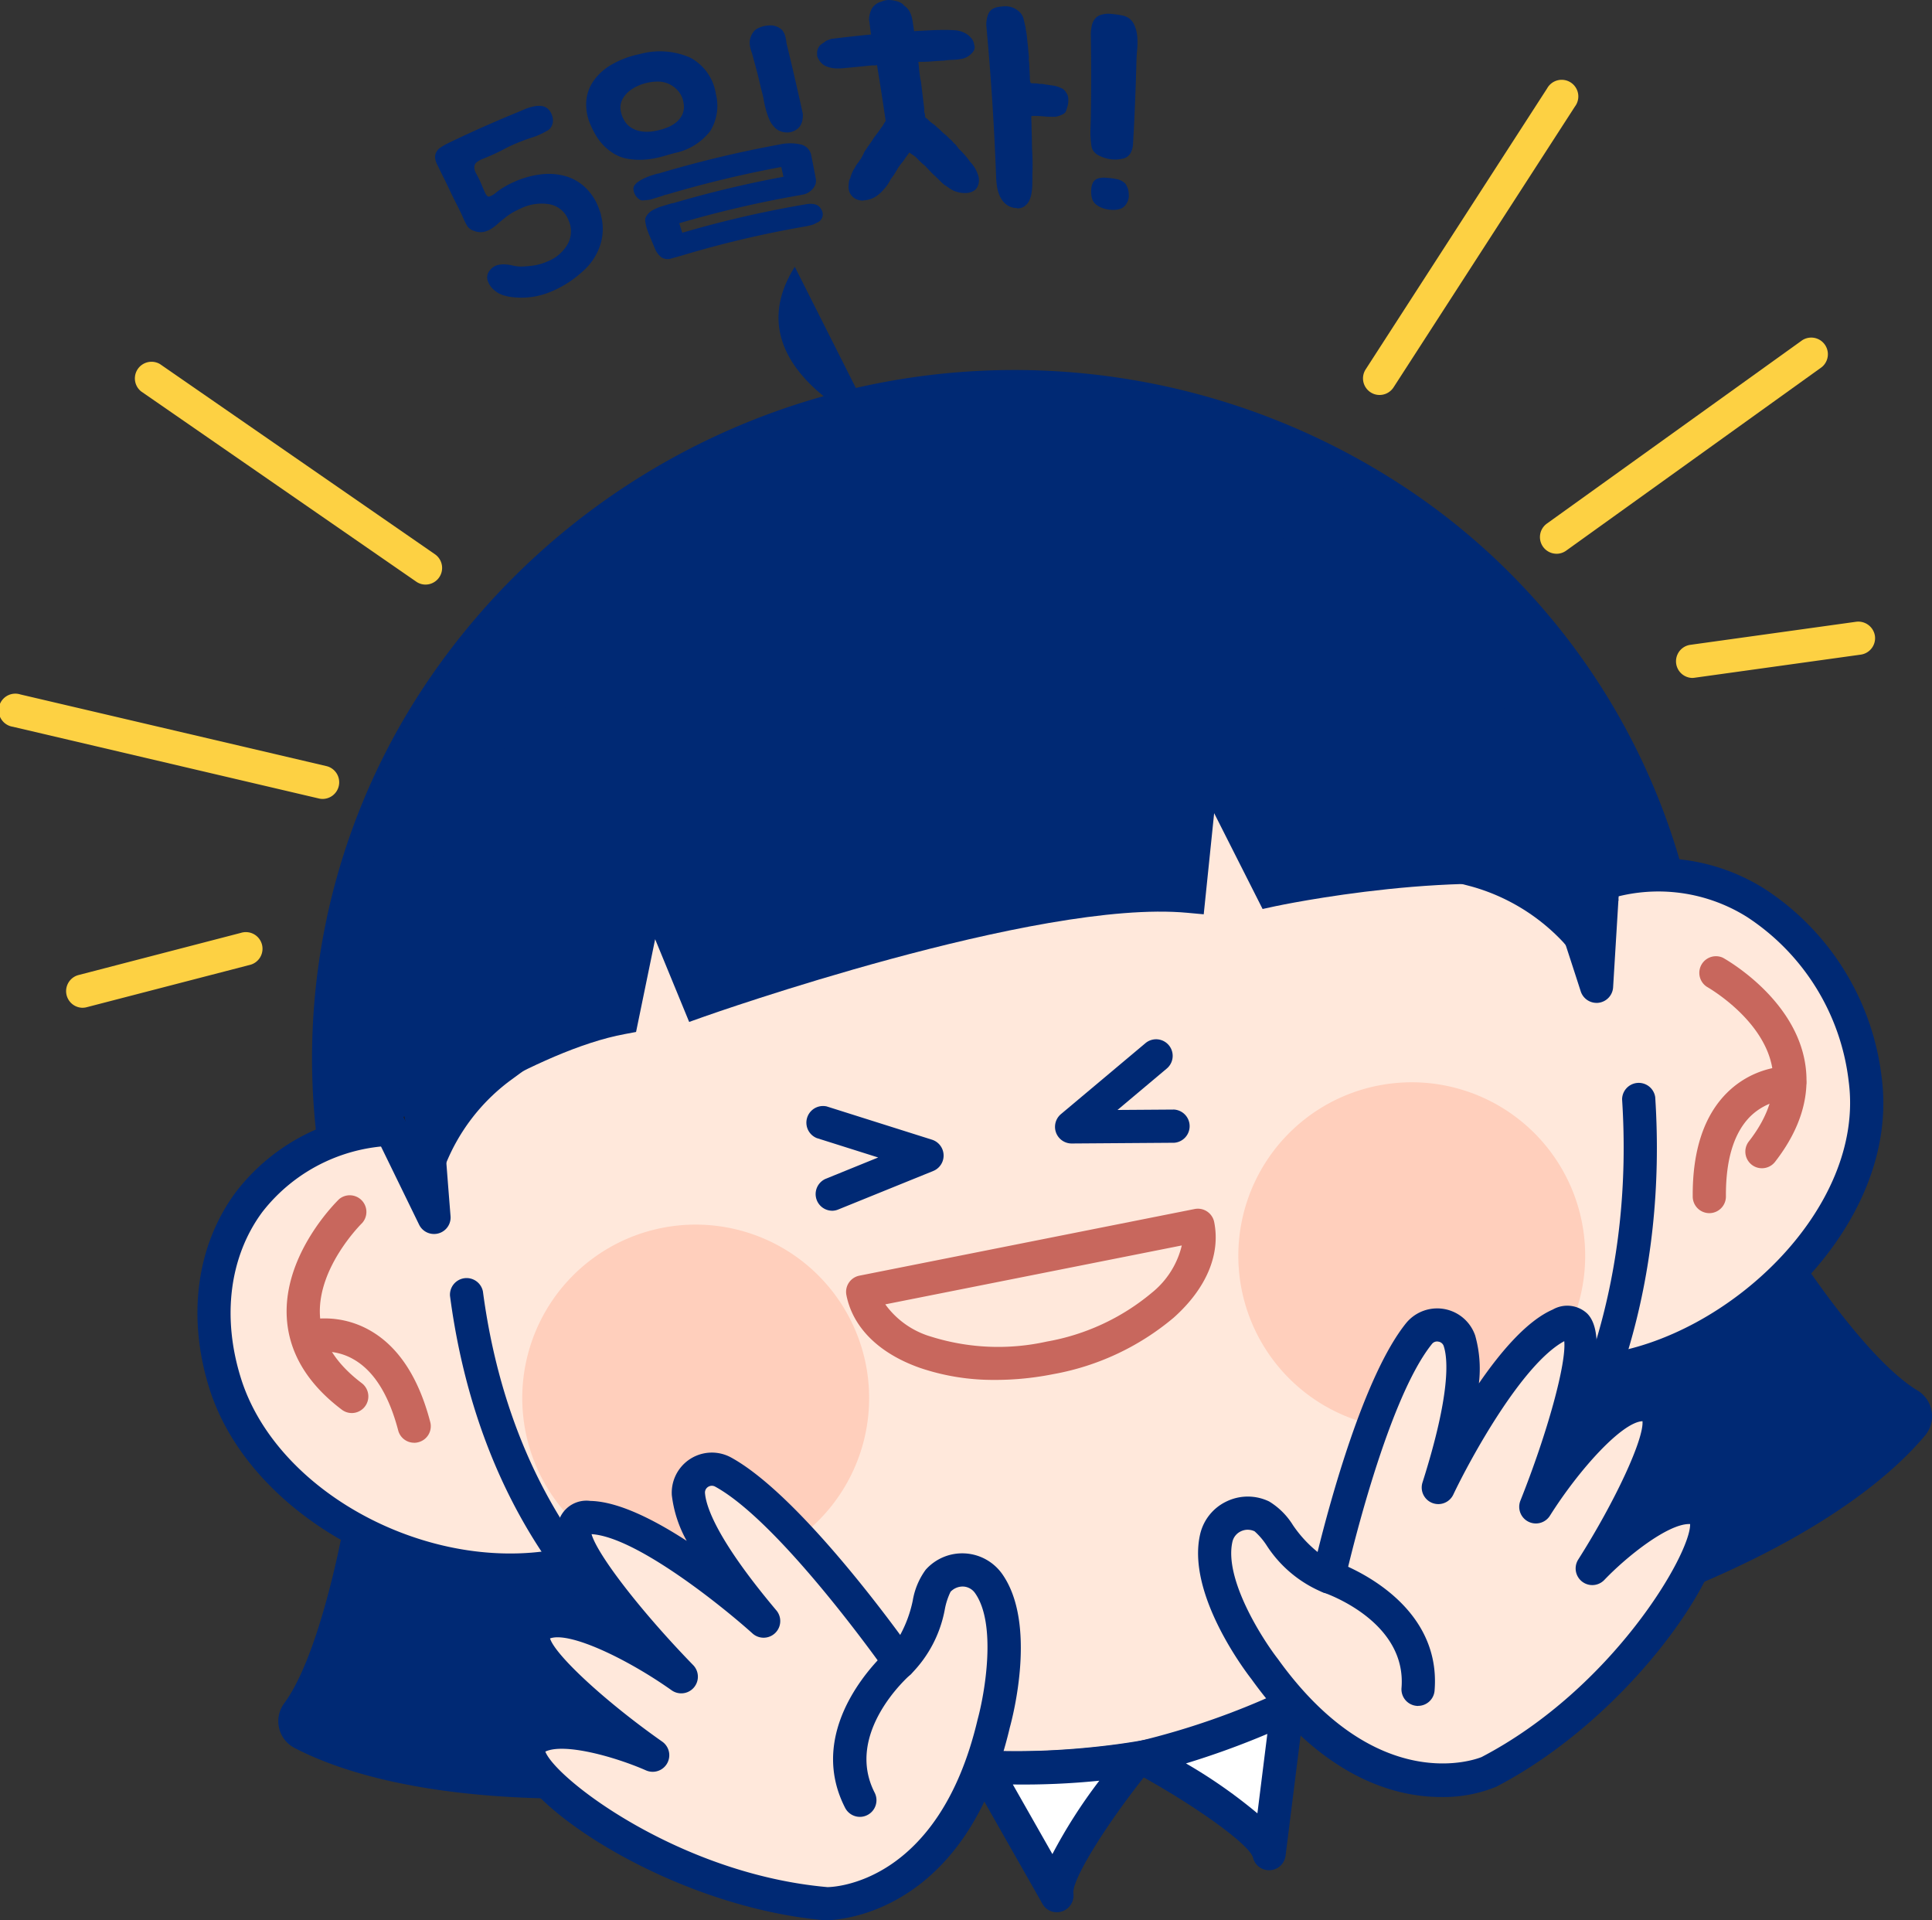 <svg id="그룹_79" data-name="그룹 79" xmlns="http://www.w3.org/2000/svg" xmlns:xlink="http://www.w3.org/1999/xlink" width="174.146" height="173.057" viewBox="0 0 174.146 173.057">
  <rect x="0" y="0" width="174.146" height="173.057" fill="#333333" stroke="none"/>
  <defs>
    <clipPath id="clip-path">
      <rect id="사각형_6" data-name="사각형 6" width="174.146" height="173.057" fill="none"/>
    </clipPath>
  </defs>
  <g id="그룹_5" data-name="그룹 5" clip-path="url(#clip-path)">
    <path id="패스_106" data-name="패스 106" d="M14.32,45.879S12.244,57.674,8.9,62.135a2.714,2.714,0,0,0,.993,4.012c6.221,3.223,22.1,7.9,56.839.94,0,0-22.139-3.9-31.81-17.633Z" transform="translate(16.694 91.398)" fill="#002974"/>
    <path id="패스_107" data-name="패스 107" d="M80.866,37.558s6.43,10.1,11.227,12.947a2.712,2.712,0,0,1,.613,4.087C88.191,59.948,75.31,70.343,40.547,77.2c0,0,18.967-12.07,22.651-28.458Z" transform="translate(80.776 74.822)" fill="#002974"/>
    <path id="패스_108" data-name="패스 108" d="M131.474,59.759c6.463,32.516-15.26,64.233-48.518,70.842S17.5,116.212,11.037,83.7,26.3,19.464,59.554,12.854s65.456,14.389,71.919,46.905" transform="translate(19.72 23.184)" fill="#002974"/>
    <path id="패스_109" data-name="패스 109" d="M71.6,134.324a62.89,62.89,0,0,1-34.467-10.248,60.581,60.581,0,0,1-16.966-85.36,63.891,63.891,0,0,1,87.215-17.334,60.588,60.588,0,0,1,16.966,85.36,63.2,63.2,0,0,1-40.1,26.328A64.908,64.908,0,0,1,71.6,134.324M72.908,14.129A62.058,62.058,0,0,0,60.847,15.32,60.236,60.236,0,0,0,22.634,40.406a57.584,57.584,0,0,0,16.131,81.162,60.89,60.89,0,0,0,83.11-16.517,57.587,57.587,0,0,0-16.128-81.162,59.894,59.894,0,0,0-32.839-9.76" transform="translate(18.717 22.184)" fill="#002974"/>
    <path id="패스_110" data-name="패스 110" d="M131.812,91.525c12.253-1.619,25.089-13.991,23.47-26.247s-12.561-21.549-24.221-17.453C120.6,27.571,96.714,13.337,72.812,16.494c-25.963,3.432-46.4,28.345-49.062,53.278C11.389,69.644,3.511,80.218,7.479,92.737c3.734,11.783,19.275,18.994,31.3,16.131" transform="translate(12.838 31.985)" fill="#ffe8db"/>
    <path id="패스_111" data-name="패스 111" d="M34.263,111.98c-11.744,0-23.979-7.573-27.223-17.8C4.991,87.7,5.85,81.241,9.4,76.445a18.258,18.258,0,0,1,14.009-7.154c3.468-26.726,25.281-50,50.2-53.293,23.025-3.034,47.7,9.964,59.182,31.017a17.924,17.924,0,0,1,14.383,2.068,23.532,23.532,0,0,1,10.583,16.989C159.53,79.494,145.661,92.324,133,94a1.5,1.5,0,0,1-.392-2.968c11.251-1.484,23.695-13.115,22.181-24.566a20.523,20.523,0,0,0-9.18-14.835,15.027,15.027,0,0,0-13.061-1.4,1.5,1.5,0,0,1-1.828-.724C120.069,28.873,96.2,16.018,74,18.966c-26.81,3.543-45.34,29.2-47.773,51.953a1.5,1.5,0,0,1-1.487,1.34c-.153,0-.147,0-.221,0A15.478,15.478,0,0,0,11.8,78.225c-2.974,4.015-3.668,9.5-1.912,15.048,3.36,10.592,17.72,17.938,29.527,15.128a1.476,1.476,0,0,1,1.8,1.107,1.491,1.491,0,0,1-1.107,1.8,25.206,25.206,0,0,1-5.85.67" transform="translate(11.849 30.998)" fill="#002974"/>
    <path id="패스_112" data-name="패스 112" d="M14.052,50.688c4.024,30.454,27.689,45.945,58.176,42.174,29.706-3.671,49.514-28.393,47.486-59.783" transform="translate(27.994 65.899)" fill="#ffe8db"/>
    <path id="패스_113" data-name="패스 113" d="M64.291,95.923c-27.579,0-47.1-16.577-50.726-44.042a1.5,1.5,0,0,1,2.968-.392C20.315,80.107,42.5,96.144,73.04,92.377c29.171-3.606,48.159-27.54,46.175-58.2a1.5,1.5,0,0,1,2.986-.192c2.092,32.321-17.974,57.554-48.793,61.366a74.4,74.4,0,0,1-9.117.575" transform="translate(26.997 64.9)" fill="#002974"/>
    <path id="패스_114" data-name="패스 114" d="M14.513,55.68a1.49,1.49,0,0,1-.9-.3C10.507,53.035,8.84,50.249,8.651,47.1c-.341-5.772,4.521-10.508,4.725-10.706a1.5,1.5,0,0,1,2.074,2.154c-.039.039-4.078,4-3.809,8.384.138,2.232,1.406,4.273,3.773,6.059a1.5,1.5,0,0,1-.9,2.69" transform="translate(17.201 71.664)" fill="#c8675d"/>
    <path id="패스_115" data-name="패스 115" d="M19.9,50.915A1.487,1.487,0,0,1,18.459,49.8c-.85-3.238-2.217-5.4-4.069-6.43a5.205,5.205,0,0,0-3.7-.545,1.5,1.5,0,0,1-.883-2.858,8.22,8.22,0,0,1,6.041.787c2.591,1.442,4.443,4.234,5.5,8.291a1.486,1.486,0,0,1-1.068,1.822,1.362,1.362,0,0,1-.377.051" transform="translate(17.432 79.106)" fill="#c8675d"/>
    <path id="패스_116" data-name="패스 116" d="M56.9,47.941a1.473,1.473,0,0,1-.919-.314,1.5,1.5,0,0,1-.263-2.1c1.825-2.34,2.519-4.635,2.074-6.828-.88-4.3-5.808-7.079-5.856-7.109a1.5,1.5,0,0,1,1.442-2.621c.251.141,6.173,3.456,7.34,9.111.637,3.094-.251,6.215-2.636,9.285a1.5,1.5,0,0,1-1.182.577" transform="translate(101.917 57.341)" fill="#c8675d"/>
    <path id="패스_117" data-name="패스 117" d="M52.49,45.362a1.5,1.5,0,0,1-1.5-1.484c-.03-4.195,1.035-7.37,3.166-9.437a8.269,8.269,0,0,1,5.628-2.331,1.5,1.5,0,0,1,1.442,1.553A1.625,1.625,0,0,1,59.693,35.1,5.477,5.477,0,0,0,56.2,36.625c-1.493,1.478-2.241,3.914-2.217,7.229A1.5,1.5,0,0,1,52.5,45.362Z" transform="translate(101.588 63.968)" fill="#c8675d"/>
    <path id="패스_118" data-name="패스 118" d="M38.958,51.836a20.536,20.536,0,0,1-6.786-1.074c-3.71-1.3-6.074-3.635-6.655-6.562a1.49,1.49,0,0,1,1.176-1.759l30.215-6.005a1.5,1.5,0,0,1,1.759,1.173c.583,2.929-.709,5.987-3.638,8.608a23.206,23.206,0,0,1-10.865,5.1,26.758,26.758,0,0,1-5.206.521m-9.937-6.81a7.781,7.781,0,0,0,4.141,2.914,20.2,20.2,0,0,0,10.416.44,20.186,20.186,0,0,0,9.455-4.389,7.782,7.782,0,0,0,2.714-4.273Z" transform="translate(50.777 72.521)" fill="#c8675d"/>
    <path id="패스_119" data-name="패스 119" d="M11.468,69.646,13.6,71.252s11.149-7.786,19.626-9.341l2.507-12.169,4.381,10.67s30.26-10.736,44.206-9.44l1.311-12.72,6.143,12.154s17.621-3.812,29.138-1.092c0,0-5.108-17.977-13.833-24.371s-53.365-9.982-53.365-9.982L15.657,40.487Z" transform="translate(22.846 29.805)" fill="#002974"/>
    <path id="패스_120" data-name="패스 120" d="M14.638,74.121l-3.707-2.792,4.407-30.688L54.38,14.448l.521.042c1.84.147,45.167,3.7,54.131,10.266,9.036,6.625,14.174,24.416,14.389,25.17l.7,2.448-2.48-.583c-11.062-2.615-28.309,1.065-28.482,1.1l-1.128.245L87.665,44.5l-.94,9.114-1.472-.135c-13.5-1.266-43.267,9.252-43.569,9.359l-1.34.476-3.067-7.456-1.72,8.36-.993.186C26.511,65.88,15.635,73.426,15.527,73.5ZM14.145,70l.572.434c2.744-1.825,11.14-7.121,18.312-8.767l3.3-16.005,5.706,13.893c5.886-2.011,29.126-9.566,42.016-9.15l1.685-16.361,7.929,15.691c3.812-.742,16.262-2.866,26.133-1.349C118.1,43.4,113.646,31.847,107.26,27.171c-6.78-4.973-39.386-8.608-52.078-9.656L18.109,42.383Z" transform="translate(21.776 28.783)" fill="#002974"/>
    <path id="패스_121" data-name="패스 121" d="M15.343,32.629c-.12.156.841,12.079.841,12.079l-4.671-9.587Z" transform="translate(22.936 65.002)" fill="#231814"/>
    <path id="패스_122" data-name="패스 122" d="M17.181,47.2a1.487,1.487,0,0,1-1.343-.841l-4.674-9.587a1.5,1.5,0,0,1,.53-1.909l3.83-2.492a1.495,1.495,0,0,1,2.3,1.433c0,.966.518,7.681.847,11.78a1.486,1.486,0,0,1-1.49,1.616m-2.75-10.55.637,1.308c-.048-.625-.084-1.17-.117-1.643Z" transform="translate(21.939 64.007)" fill="#002974"/>
    <path id="패스_123" data-name="패스 123" d="M46.812,25.868c.168.1,3.839,11.484,3.839,11.484L51.3,26.706Z" transform="translate(93.257 51.533)" fill="#002974"/>
    <path id="패스_124" data-name="패스 124" d="M51.648,39.844a1.5,1.5,0,0,1-1.424-1.038c-1.263-3.917-3.357-10.317-3.722-11.212a1.5,1.5,0,0,1,1.58-2.2l4.491.841a1.485,1.485,0,0,1,1.218,1.556l-.649,10.649a1.5,1.5,0,0,1-1.308,1.394,1.316,1.316,0,0,1-.186.012M50.113,28.815c.156.449.326.969.524,1.562l.087-1.448Z" transform="translate(92.26 50.537)" fill="#002974"/>
    <path id="패스_125" data-name="패스 125" d="M46.7,49.471A15.633,15.633,0,1,1,28.321,37.185,15.636,15.636,0,0,1,46.7,49.471" transform="translate(31.342 73.477)" fill="#ffcfbc"/>
    <path id="패스_126" data-name="패스 126" d="M68.272,45.184A15.633,15.633,0,1,1,49.891,32.9,15.636,15.636,0,0,1,68.272,45.184" transform="translate(74.313 64.936)" fill="#ffcfbc"/>
    <path id="패스_127" data-name="패스 127" d="M32.238,22.556S19.15,17.17,24.922,8.035Z" transform="translate(46.719 16.007)" fill="#002974"/>
    <path id="패스_128" data-name="패스 128" d="M14.048,40.446a18.928,18.928,0,0,1,6.307-8.264L12.4,32.14Z" transform="translate(24.695 64.028)" fill="#002974"/>
    <path id="패스_129" data-name="패스 129" d="M14.874,47.17,11.786,31.638l14.317.075-3.647,2.678a17.576,17.576,0,0,0-5.778,7.537Zm.56-12.525L15.9,37a20.722,20.722,0,0,1,1.828-2.343Z" transform="translate(23.48 63.028)" fill="#002974"/>
    <path id="패스_130" data-name="패스 130" d="M53.5,33.811a19.259,19.259,0,0,0-9.045-5.5l7.328-3.145Z" transform="translate(88.553 50.131)" fill="#002974"/>
    <path id="패스_131" data-name="패스 131" d="M59.143,40.559l-3.734-4.378a17.941,17.941,0,0,0-8.282-5.024l-4.21-1.1,13.022-5.592ZM51.51,29.619a21.114,21.114,0,0,1,2.723,1.607l-.512-2.555Z" transform="translate(85.497 48.73)" fill="#002974"/>
    <path id="패스_132" data-name="패스 132" d="M42.779,83.416c.305.027,11.262.1,15.113-16.277,0,0,2.376-8.579-.482-12.6a2.914,2.914,0,0,0-4.539-.23c-1.077,1.221-.685,4.722-3.489,7.337,0,0-9.611-13.719-15.912-17.148a2.119,2.119,0,0,0-3.106,1.99c.135,1.954,1.682,5.4,6.813,11.493,0,0-10.275-9.279-15.682-9.374-5.844-.1,8.243,14.368,8.243,14.368s-9.545-6.771-12.866-4.629,10.287,11.7,10.287,11.7-8.049-3.57-10.885-1.352,11.248,13.381,26.5,14.721" transform="translate(31.69 88.148)" fill="#ffe8db"/>
    <path id="패스_133" data-name="패스 133" d="M43.726,85.9l-.078,0h0c-13.249-1.164-26.684-9.751-28.1-14.527a2.529,2.529,0,0,1,.8-2.858,6.873,6.873,0,0,1,4.853-.987c-2.846-2.492-5.392-5.29-5.353-7.3a2.542,2.542,0,0,1,1.209-2.139c1.676-1.089,4.183-.673,6.676.275-2.819-3.558-4.743-6.912-3.947-8.755a2.62,2.62,0,0,1,2.729-1.5c2.5.045,5.733,1.679,8.692,3.6a11.08,11.08,0,0,1-1.343-4.123,3.617,3.617,0,0,1,5.317-3.405c5.278,2.875,12.486,12.22,15.269,16.005A11.2,11.2,0,0,0,51.58,57.1a6.532,6.532,0,0,1,1.164-2.786,4.413,4.413,0,0,1,6.885.359c3.175,4.467.963,12.911.7,13.86C56.359,85.436,44.8,85.9,43.726,85.9m.144-2.986h0c.473,0,10.057-.212,13.563-15.125.619-2.256,1.753-8.576-.245-11.385a1.381,1.381,0,0,0-1.062-.58,1.514,1.514,0,0,0-1.137.473,6.134,6.134,0,0,0-.509,1.538,11.129,11.129,0,0,1-3.079,5.9,1.567,1.567,0,0,1-1.176.392,1.491,1.491,0,0,1-1.068-.628c-.1-.135-9.482-13.468-15.407-16.69a.62.62,0,0,0-.613.033.6.6,0,0,0-.284.536c.084,1.2,1.032,4.186,6.466,10.634a1.5,1.5,0,0,1-2.145,2.074c-2.708-2.442-10.52-8.743-14.545-8.982.539,1.882,4.488,7,9.18,11.822a1.5,1.5,0,0,1-1.939,2.265c-4.033-2.861-9.237-5.332-10.984-4.689.488,1.532,5.039,5.736,10.131,9.312A1.495,1.495,0,0,1,27.553,72.4c-2.759-1.215-7.373-2.516-9.09-1.7.954,2.477,12.106,11.029,25.406,12.211" transform="translate(30.692 87.155)" fill="#002974"/>
    <path id="패스_134" data-name="패스 134" d="M30.07,50.063s-6.882,5.975-3.564,12.447" transform="translate(51.003 99.734)" fill="#ffe8db"/>
    <path id="패스_135" data-name="패스 135" d="M27.514,65a1.5,1.5,0,0,1-1.332-.814c-3.809-7.43,3.6-13.982,3.914-14.261a1.5,1.5,0,0,1,1.969,2.259c-.248.212-5.954,5.3-3.22,10.637A1.5,1.5,0,0,1,27.514,65" transform="translate(49.995 98.737)" fill="#002974"/>
    <path id="패스_136" data-name="패스 136" d="M61.3,80.337c-.272.141-10.368,4.4-20.188-9.261,0,0-5.476-7.017-4.375-11.825A2.916,2.916,0,0,1,40.846,57.3c1.46.715,2.439,4.1,6.029,5.446,0,0,3.635-16.352,8.145-21.932a2.12,2.12,0,0,1,3.632.655c.619,1.855.509,5.634-1.9,13.222,0,0,5.948-12.5,10.906-14.659,5.362-2.331-2.121,16.427-2.121,16.427s6.23-9.9,10.119-9.195S70.618,62.01,70.618,62.01s6.074-6.376,9.545-5.41S74.884,73.263,61.3,80.337" transform="translate(72.895 79.358)" fill="#ffe8db"/>
    <path id="패스_137" data-name="패스 137" d="M58,83.588c-4.288,0-10.772-1.831-17.106-10.64-.569-.73-5.841-7.687-4.617-13.031a4.358,4.358,0,0,1,2.391-2.971,4.412,4.412,0,0,1,3.836.009,6.486,6.486,0,0,1,2.139,2.13,11.178,11.178,0,0,0,2.223,2.421c1.125-4.563,4.21-15.957,7.986-20.634a3.621,3.621,0,0,1,6.218,1.122,11.047,11.047,0,0,1,.335,4.321c2-2.911,4.363-5.658,6.655-6.655A2.636,2.636,0,0,1,71.151,40c1.442,1.4.946,5.236-.3,9.6,1.942-1.834,4.105-3.16,6.062-2.81a2.548,2.548,0,0,1,1.936,1.517c.8,1.843-.479,5.4-2.157,8.794a6.843,6.843,0,0,1,4.862-.946,2.538,2.538,0,0,1,1.837,2.334c.518,4.955-8.608,18.028-20.41,24.168l0,0A12.521,12.521,0,0,1,58,83.588m4.3-2.253h0ZM40.574,59.5a1.472,1.472,0,0,0-.619.141,1.378,1.378,0,0,0-.763.937c-.772,3.363,2.7,8.773,4.1,10.574,8.979,12.489,17.923,9.009,18.354,8.836,11.834-6.182,18.869-18.345,18.8-21-.033,0-.06,0-.093,0-1.933,0-5.607,2.905-7.654,5.051A1.5,1.5,0,0,1,70.352,62.2c3.339-5.254,5.936-10.87,5.8-12.48-1.84.075-5.718,4.348-8.354,8.534A1.5,1.5,0,0,1,65.14,56.9C67.614,50.7,69.3,44.489,69.1,42.508,65.3,44.561,60.636,53.1,59.1,56.332a1.495,1.495,0,0,1-2.774-1.1c2.549-8.031,2.289-11.149,1.906-12.292a.589.589,0,0,0-.47-.389.579.579,0,0,0-.58.2C52.944,48,49.365,63.908,49.332,64.067a1.491,1.491,0,0,1-.748.99,1.527,1.527,0,0,1-1.236.09,11.1,11.1,0,0,1-5.1-4.273,6.29,6.29,0,0,0-1.059-1.23,1.4,1.4,0,0,0-.61-.141" transform="translate(71.898 78.36)" fill="#002974"/>
    <path id="패스_138" data-name="패스 138" d="M40.027,47.493s8.641,2.89,8.052,10.137" transform="translate(79.74 94.614)" fill="#ffe8db"/>
    <path id="패스_139" data-name="패스 139" d="M49.076,60.123c-.042,0-.081,0-.126-.006A1.5,1.5,0,0,1,47.583,58.5c.485-5.975-6.729-8.495-7.038-8.6a1.5,1.5,0,0,1,.952-2.837c.4.135,9.745,3.357,9.066,11.681a1.493,1.493,0,0,1-1.487,1.373" transform="translate(78.746 93.617)" fill="#002974"/>
    <path id="패스_140" data-name="패스 140" d="M33.275,40.7a1.5,1.5,0,0,1-.96-2.642l7.624-6.4a1.494,1.494,0,1,1,1.921,2.289l-4.44,3.731,5.093-.036h.012a1.5,1.5,0,0,1,.012,2.992l-9.249.066Z" transform="translate(63.309 62.352)" fill="#002974"/>
    <path id="패스_141" data-name="패스 141" d="M26.672,42.768a1.5,1.5,0,0,1-.56-2.881l4.722-1.918L25.3,36.221a1.5,1.5,0,0,1,.9-2.852l9.494,3a1.5,1.5,0,0,1,.111,2.813l-8.576,3.477a1.48,1.48,0,0,1-.56.111" transform="translate(48.323 66.344)" fill="#002974"/>
    <path id="패스_142" data-name="패스 142" d="M30.325,31.016a1.464,1.464,0,0,1-.85-.266L4.682,13.608a1.5,1.5,0,0,1,1.7-2.463L31.175,28.29a1.5,1.5,0,0,1-.85,2.726" transform="translate(8.04 21.667)" fill="#fdd143"/>
    <path id="패스_143" data-name="패스 143" d="M29.1,30.359a1.5,1.5,0,0,1-.341-.036L1.155,23.854a1.5,1.5,0,1,1,.685-2.911l27.606,6.463a1.5,1.5,0,0,1-.341,2.953" transform="translate(0 41.641)" fill="#fdd143"/>
    <path id="패스_144" data-name="패스 144" d="M3.482,34.879A1.5,1.5,0,0,1,3.1,31.935L17.76,28.129a1.5,1.5,0,1,1,.754,2.9l-14.656,3.8a1.5,1.5,0,0,1-.377.048" transform="translate(3.954 55.942)" fill="#fdd143"/>
    <path id="패스_145" data-name="패스 145" d="M42.556,30.747a1.463,1.463,0,0,1-.811-.239A1.494,1.494,0,0,1,41.3,28.44L57.655,3.12a1.5,1.5,0,1,1,2.513,1.625L43.813,30.062a1.5,1.5,0,0,1-1.257.685" transform="translate(81.798 4.848)" fill="#fdd143"/>
    <path id="패스_146" data-name="패스 146" d="M47.884,29.679a1.5,1.5,0,0,1-.874-2.711L70.044,10.433a1.5,1.5,0,0,1,1.747,2.433L48.758,29.4a1.482,1.482,0,0,1-.874.281" transform="translate(92.412 20.225)" fill="#fdd143"/>
    <path id="패스_147" data-name="패스 147" d="M51.966,23.8a1.5,1.5,0,0,1-.2-2.977l14.994-2.086a1.516,1.516,0,0,1,1.691,1.272A1.5,1.5,0,0,1,67.172,21.7l-15,2.086a1.643,1.643,0,0,1-.209.015" transform="translate(100.55 37.296)" fill="#fdd143"/>
    <path id="패스_148" data-name="패스 148" d="M13.177,7.439a1.1,1.1,0,0,1,.428-.5,5.945,5.945,0,0,1,.8-.449q2.958-1.423,6.011-2.675c.215-.09.458-.191.727-.308a4.074,4.074,0,0,1,.808-.257A2.226,2.226,0,0,1,22.71,3.2a1.062,1.062,0,0,1,.634.326,1.31,1.31,0,0,1,.275.449,1.392,1.392,0,0,1,.108.554,1.143,1.143,0,0,1-.144.539.941.941,0,0,1-.449.4,6.152,6.152,0,0,1-1.29.572c-.467.15-.91.314-1.329.488-.467.194-.868.383-1.2.563s-.727.368-1.17.566c-.177.078-.4.171-.673.281a2.227,2.227,0,0,0-.6.323.507.507,0,0,0-.206.3.8.8,0,0,0-.009.338,1.382,1.382,0,0,0,.12.332c.06.1.108.2.153.278.117.224.23.461.332.7s.2.482.308.715c.132.323.269.467.416.44a1.737,1.737,0,0,0,.64-.383,7.559,7.559,0,0,1,1.613-.946,8.4,8.4,0,0,1,2.349-.667,5.626,5.626,0,0,1,2.175.129,4.4,4.4,0,0,1,1.807.975,4.9,4.9,0,0,1,1.257,1.855c.054.141.1.272.147.4a2.175,2.175,0,0,1,.1.395,4.708,4.708,0,0,1-.12,2.714,5.289,5.289,0,0,1-1.559,2.28,9.625,9.625,0,0,1-2.887,1.834,6.8,6.8,0,0,1-3.327.488,4.163,4.163,0,0,1-.952-.191,2.278,2.278,0,0,1-.826-.479,1.852,1.852,0,0,1-.554-.817.967.967,0,0,1,.2-.949,1.3,1.3,0,0,1,.613-.443,2.132,2.132,0,0,1,.688-.087,3.923,3.923,0,0,1,.727.1,3.706,3.706,0,0,0,.721.1,9.775,9.775,0,0,0,1.209-.1,4.748,4.748,0,0,0,1.209-.356,3.61,3.61,0,0,0,1.858-1.6,2.406,2.406,0,0,0,.033-2.175,2.254,2.254,0,0,0-1.661-1.379,4.3,4.3,0,0,0-2.678.4,8.377,8.377,0,0,0-.748.383,5.5,5.5,0,0,0-.691.494c-.212.165-.413.332-.61.509a4.043,4.043,0,0,1-.607.452,1.978,1.978,0,0,1-.685.257,1.556,1.556,0,0,1-.823-.108,1.08,1.08,0,0,1-.658-.53,6.759,6.759,0,0,1-.359-.751q-.274-.592-.574-1.176c-.2-.389-.392-.781-.577-1.173s-.371-.784-.566-1.17-.383-.769-.572-1.167a1.7,1.7,0,0,1-.189-.586,1.006,1.006,0,0,1,.066-.461" transform="translate(26.113 6.352)" fill="#002974"/>
    <path id="패스_149" data-name="패스 149" d="M22.43,3.357a6.809,6.809,0,0,1,4.59.3,4.445,4.445,0,0,1,2.325,3.279,4.326,4.326,0,0,1-.506,3.342,5.4,5.4,0,0,1-3.223,1.984c-.29.081-.6.168-.919.26a8.951,8.951,0,0,1-1,.236,7.373,7.373,0,0,1-1.1.111,6.119,6.119,0,0,1-1.245-.1,3.492,3.492,0,0,1-1.152-.428,4.64,4.64,0,0,1-.931-.721,4.882,4.882,0,0,1-.715-.913,7.97,7.97,0,0,1-.506-.993,4.5,4.5,0,0,1-.383-2.139,3.737,3.737,0,0,1,.676-1.849,5.043,5.043,0,0,1,1.634-1.451,8.377,8.377,0,0,1,2.445-.919M37.66,16.849a1.7,1.7,0,0,1,.694.057.862.862,0,0,1,.494.437.8.8,0,0,1-.41,1.2,2,2,0,0,1-.545.227c-.195.048-.362.084-.521.111a95.071,95.071,0,0,0-10.1,2.322c-.3.087-.6.177-.931.275s-.646.186-.975.272a1.04,1.04,0,0,1-.943-.1,1.922,1.922,0,0,1-.557-.745q-.3-.718-.6-1.439c-.03-.084-.063-.186-.108-.305s-.078-.251-.114-.392a3.535,3.535,0,0,1-.066-.4.619.619,0,0,1,.06-.338,1.486,1.486,0,0,1,.6-.616,4.391,4.391,0,0,1,.892-.371l.715-.215a1.125,1.125,0,0,1,.192-.045,1.178,1.178,0,0,0,.141-.03A99.15,99.15,0,0,1,35.439,14.4c-.066-.293-.132-.586-.2-.883a100.968,100.968,0,0,0-10.173,2.442,2.2,2.2,0,0,1-.251.063,1.155,1.155,0,0,0-.263.093c-.186.054-.374.111-.56.171-.156.045-.3.09-.419.129a1.639,1.639,0,0,1-.383.075c-.15.015-.29.03-.413.036a.516.516,0,0,1-.368-.117,1.219,1.219,0,0,1-.494-.931.563.563,0,0,1,.114-.332,1.338,1.338,0,0,1,.269-.266,3.232,3.232,0,0,1,.332-.212c.108-.057.212-.108.3-.153.123-.054.239-.1.356-.147s.239-.084.362-.123.269-.084.407-.123a1.345,1.345,0,0,0,.233-.045c.072-.021.144-.045.224-.069A102.724,102.724,0,0,1,35.033,11.5a4.378,4.378,0,0,1,2.017,0,1.233,1.233,0,0,1,.9,1.008c.138.679.269,1.358.4,2.038a1.064,1.064,0,0,1-.048.589,1.482,1.482,0,0,1-.452.563,1.357,1.357,0,0,1-.583.29c-.206.042-.41.084-.616.117a98.172,98.172,0,0,0-10.607,2.48c.09.287.183.572.272.859a97.438,97.438,0,0,1,11.343-2.6M26.433,7.744a2.16,2.16,0,0,0-.772-1.361A2.366,2.366,0,0,0,24.1,5.82a4.414,4.414,0,0,0-1.239.186,3.946,3.946,0,0,0-1.149.542,2.52,2.52,0,0,0-.781.853,1.616,1.616,0,0,0-.147,1.125,2.548,2.548,0,0,0,.314.811,1.857,1.857,0,0,0,.613.634,2.382,2.382,0,0,0,.937.338,3.564,3.564,0,0,0,1.29-.054,5.57,5.57,0,0,0,.978-.278,3,3,0,0,0,.823-.461,2.071,2.071,0,0,0,.557-.673,1.751,1.751,0,0,0,.165-.919l-.03-.18m10.748.96a2.4,2.4,0,0,1-.018.527,1.66,1.66,0,0,1-.141.446,1.076,1.076,0,0,1-.329.41,1.584,1.584,0,0,1-.667.3,1.733,1.733,0,0,1-.886-.1A1.363,1.363,0,0,1,34.6,9.9a2.065,2.065,0,0,1-.44-.673,6.3,6.3,0,0,1-.281-.8c-.078-.275-.144-.548-.194-.823s-.1-.539-.171-.784c-.081-.305-.15-.6-.212-.868s-.126-.536-.191-.793-.135-.515-.206-.775-.15-.548-.23-.856c-.027-.093-.051-.189-.078-.281a3.019,3.019,0,0,1-.156-.512,2.064,2.064,0,0,1-.048-.533,1.72,1.72,0,0,1,.293-.793,1.159,1.159,0,0,1,.527-.431,2.428,2.428,0,0,1,.847-.209,1.529,1.529,0,0,1,1.239.386,1.444,1.444,0,0,1,.326.679,3.05,3.05,0,0,1,.084.512q.776,3.173,1.469,6.355" transform="translate(35.181 1.532)" fill="#002974"/>
    <path id="패스_150" data-name="패스 150" d="M30.374,11.538a1.884,1.884,0,0,0,.245-.353,1.52,1.52,0,0,1,.183-.275q-.368-2.531-.784-5.057a.421.421,0,0,1-.239.045,1.13,1.13,0,0,0-.245,0q-.364.031-.727.072c-.628.063-1.167.117-1.622.156a5.665,5.665,0,0,1-.883.039,2.642,2.642,0,0,1-.874-.194,1.424,1.424,0,0,1-.622-.542,2.068,2.068,0,0,1-.144-.278.616.616,0,0,1-.039-.314.918.918,0,0,1,.147-.592.681.681,0,0,1,.2-.23,2.677,2.677,0,0,1,.293-.2.847.847,0,0,1,.293-.186c.108-.036.206-.078.311-.12q1.8-.229,3.618-.4c-.03-.165-.057-.392-.093-.682s-.066-.506-.09-.64a2.039,2.039,0,0,1,.072-.539,2.29,2.29,0,0,1,.174-.461,1.422,1.422,0,0,1,.883-.643A1.529,1.529,0,0,1,31.056,0a2.641,2.641,0,0,1,.661.087,1.8,1.8,0,0,1,.44.162.9.9,0,0,1,.314.263,1.529,1.529,0,0,1,.521.6,2.459,2.459,0,0,1,.144.377,3.259,3.259,0,0,1,.09.4l.135.919c.566-.033,1.128-.063,1.7-.087.368-.018.748-.024,1.131-.024s.706.021.972.039a2.469,2.469,0,0,1,.739.221,1.807,1.807,0,0,1,.592.455,1.144,1.144,0,0,1,.284.628.639.639,0,0,1-.06.566,1.689,1.689,0,0,1-1.221.724,4.733,4.733,0,0,1-.667.063,6.588,6.588,0,0,0-.772.069c-.29.012-.634.033-1.032.066s-.823.048-1.278.045c.018.123.027.263.042.428s.03.329.051.494.042.32.06.461a1.834,1.834,0,0,0,.072.347c.1.823.2,1.649.3,2.472a.742.742,0,0,1,0,.215.359.359,0,0,0,.054.233c.012.12.027.242.039.359a1.3,1.3,0,0,1,.272.224,2.926,2.926,0,0,0,.359.308,2.1,2.1,0,0,1,.329.257,2.456,2.456,0,0,0,.269.236q.139.13.269.26a3.819,3.819,0,0,0,.3.26,2.733,2.733,0,0,1,.281.26,2.751,2.751,0,0,0,.308.281c.057.075.117.141.171.2a1.935,1.935,0,0,0,.168.153,3.873,3.873,0,0,1,.284.374c.183.177.362.356.524.542a7.008,7.008,0,0,1,.5.634,3.241,3.241,0,0,1,.479.634,3.311,3.311,0,0,1,.272.64,1.455,1.455,0,0,1,.033.655,1.151,1.151,0,0,1-.317.61,1.4,1.4,0,0,1-.9.284,2.112,2.112,0,0,1-.506-.042,4.058,4.058,0,0,1-.515-.156,3.16,3.16,0,0,1-.452-.266c-.129-.093-.266-.186-.4-.266a5.426,5.426,0,0,1-.455-.422c-.147-.15-.29-.29-.434-.419s-.287-.272-.425-.419-.281-.305-.434-.464a6.115,6.115,0,0,1-.667-.613,1.758,1.758,0,0,0-.377-.326c-.138-.09-.26-.177-.371-.257-.087.126-.177.248-.263.368s-.174.242-.257.371c-.1.129-.2.245-.284.359a4.3,4.3,0,0,0-.257.362,5.058,5.058,0,0,1-.281.476c-.1.162-.212.311-.326.458a4.621,4.621,0,0,1-.275.476,3.074,3.074,0,0,1-.371.464,3.123,3.123,0,0,1-.826.706,2.342,2.342,0,0,1-.832.26l-.227.027a.72.72,0,0,1-.236-.018,1.21,1.21,0,0,1-.835-.512,1.176,1.176,0,0,1-.209-.7c.009-.153.018-.293.03-.425a.775.775,0,0,1,.12-.344,2.879,2.879,0,0,1,.114-.365c.048-.12.1-.245.168-.374a3.548,3.548,0,0,0,.189-.317,1.707,1.707,0,0,1,.233-.344,1.359,1.359,0,0,0,.123-.174,1.742,1.742,0,0,1,.126-.174c.078-.144.156-.29.236-.434a.909.909,0,0,1,.135-.275,4.5,4.5,0,0,0,.248-.38c.114-.147.218-.293.317-.44s.186-.284.269-.413c.114-.147.227-.3.335-.443s.206-.284.29-.41m14.5-3.962a1.474,1.474,0,0,1,.26.033,1.027,1.027,0,0,0,.257.036,2.567,2.567,0,0,0,.3.048c.108.015.215.033.326.051a2.866,2.866,0,0,1,.6.206.912.912,0,0,1,.44.4.99.99,0,0,1,.194.6,2.834,2.834,0,0,1-.009.329,1.589,1.589,0,0,1-.066.323q-.054.18-.117.377a.519.519,0,0,1-.254.3,2.139,2.139,0,0,1-.715.251,8.013,8.013,0,0,1-1.035-.03,9.683,9.683,0,0,0-1.035-.042.088.088,0,0,0-.051.018h-.027l-.027.021,0,.069c0,.183.012.395.018.646s.009.5.018.769.015.521.018.766.009.473.012.667a21.281,21.281,0,0,1,.033,2.3c0,.108,0,.212,0,.317,0,.2-.006.407-.009.643a5.6,5.6,0,0,1-.063.685,2.777,2.777,0,0,1-.171.637,1.265,1.265,0,0,1-.344.494,1,1,0,0,1-.787.293l-.048-.024a1.587,1.587,0,0,1-.949-.335,2.039,2.039,0,0,1-.56-.73,3.349,3.349,0,0,1-.26-.892,7.157,7.157,0,0,1-.078-.823q-.247-6.7-.862-13.42c0-.018-.006-.084-.018-.215a1.975,1.975,0,0,1,.015-.452,2.284,2.284,0,0,1,.132-.545,1.079,1.079,0,0,1,.311-.464,1.3,1.3,0,0,1,.563-.236,3.536,3.536,0,0,1,.7-.072,1.761,1.761,0,0,1,1.086.359,1.355,1.355,0,0,1,.518.679c.063.236.12.488.177.742a.891.891,0,0,1,.045.272,7.605,7.605,0,0,1,.12.8c.027.272.054.545.087.817.012.168.024.329.042.488s.033.32.039.488a.76.76,0,0,0,0,.26,2.4,2.4,0,0,1,.024.239c.021.422.042.844.06,1.269,0,.072,0,.156.012.248a.676.676,0,0,0,.063.251c0,.015.093.024.272.033l.3.009a1.194,1.194,0,0,0,.38.039l.054,0" transform="translate(49.032 0)" fill="#002974"/>
    <path id="패스_151" data-name="패스 151" d="M33.264.868a1.168,1.168,0,0,1,.628-.38A2.326,2.326,0,0,1,34.67.422c.212.021.419.045.622.072a5.512,5.512,0,0,1,.6.117,1.438,1.438,0,0,1,.862.7,3.17,3.17,0,0,1,.317,1.107,6.666,6.666,0,0,1,0,1.2c-.039.392-.057.709-.066.952q-.085,3.348-.26,6.687c-.021.3-.033.6-.051.9a1.948,1.948,0,0,1-.233.835,1.04,1.04,0,0,1-.709.485,2.862,2.862,0,0,1-1.05.054,3.31,3.31,0,0,1-1.029-.311,1.318,1.318,0,0,1-.658-.616,2.047,2.047,0,0,1-.1-.518c-.024-.206-.042-.395-.054-.56-.012-.257-.009-.53,0-.808s.021-.56.027-.847q.063-3.793,0-7.6a3.528,3.528,0,0,1,.075-.7,1.482,1.482,0,0,1,.3-.7m2.762,14.889c.045.084.087.156.126.23a1.518,1.518,0,0,1,.1.251,2.424,2.424,0,0,1,.063.533,1.326,1.326,0,0,1-.09.521,1.436,1.436,0,0,1-.29.455.967.967,0,0,1-.5.278,1.908,1.908,0,0,1-.658.06,2.888,2.888,0,0,1-.721-.123,2.029,2.029,0,0,1-.634-.314,1.077,1.077,0,0,1-.4-.515,2.148,2.148,0,0,1-.1-.745,1.726,1.726,0,0,1,.144-.724.78.78,0,0,1,.506-.416,1.912,1.912,0,0,1,.721-.051,6.034,6.034,0,0,1,.957.126,1.476,1.476,0,0,1,.784.434" transform="translate(65.435 0.823)" fill="#002974"/>
    <path id="패스_152" data-name="패스 152" d="M43.51,52.958s-7.735,9.5-7.283,12.391L29.641,53.76a68.99,68.99,0,0,0,13.869-.8" transform="translate(59.05 105.501)" fill="#fff"/>
    <path id="패스_153" data-name="패스 153" d="M37.205,67.824a1.467,1.467,0,0,1-1.284-.739L29.336,55.5a1.494,1.494,0,0,1,.027-1.523,1.391,1.391,0,0,1,1.343-.712,68.371,68.371,0,0,0,13.507-.772,1.476,1.476,0,0,1,1.574.694,1.492,1.492,0,0,1-.123,1.714C41.8,59.649,38.543,64.891,38.7,66.115a1.509,1.509,0,0,1-1.5,1.709M33.241,56.31l3.567,6.275a46.25,46.25,0,0,1,4.228-6.613,67.887,67.887,0,0,1-7.795.338" transform="translate(58.053 104.507)" fill="#002974"/>
    <path id="패스_154" data-name="패스 154" d="M34.4,55.97s10.778,5.82,11.466,8.665L47.52,51.41A69.178,69.178,0,0,1,34.4,55.97" transform="translate(68.528 102.417)" fill="#fff"/>
    <path id="패스_155" data-name="패스 155" d="M46.861,67.128a1.494,1.494,0,0,1-1.454-1.146c-.323-1.188-5.335-4.79-10.721-7.7A1.5,1.5,0,0,1,35.1,55.5a68.492,68.492,0,0,0,12.777-4.443A1.5,1.5,0,0,1,50,52.592L48.345,65.817a1.5,1.5,0,0,1-1.4,1.308l-.084,0M39.368,57.5A45.74,45.74,0,0,1,45.807,62l.895-7.16A74.763,74.763,0,0,1,39.368,57.5" transform="translate(67.533 101.42)" fill="#002974"/>
  </g>
</svg>
